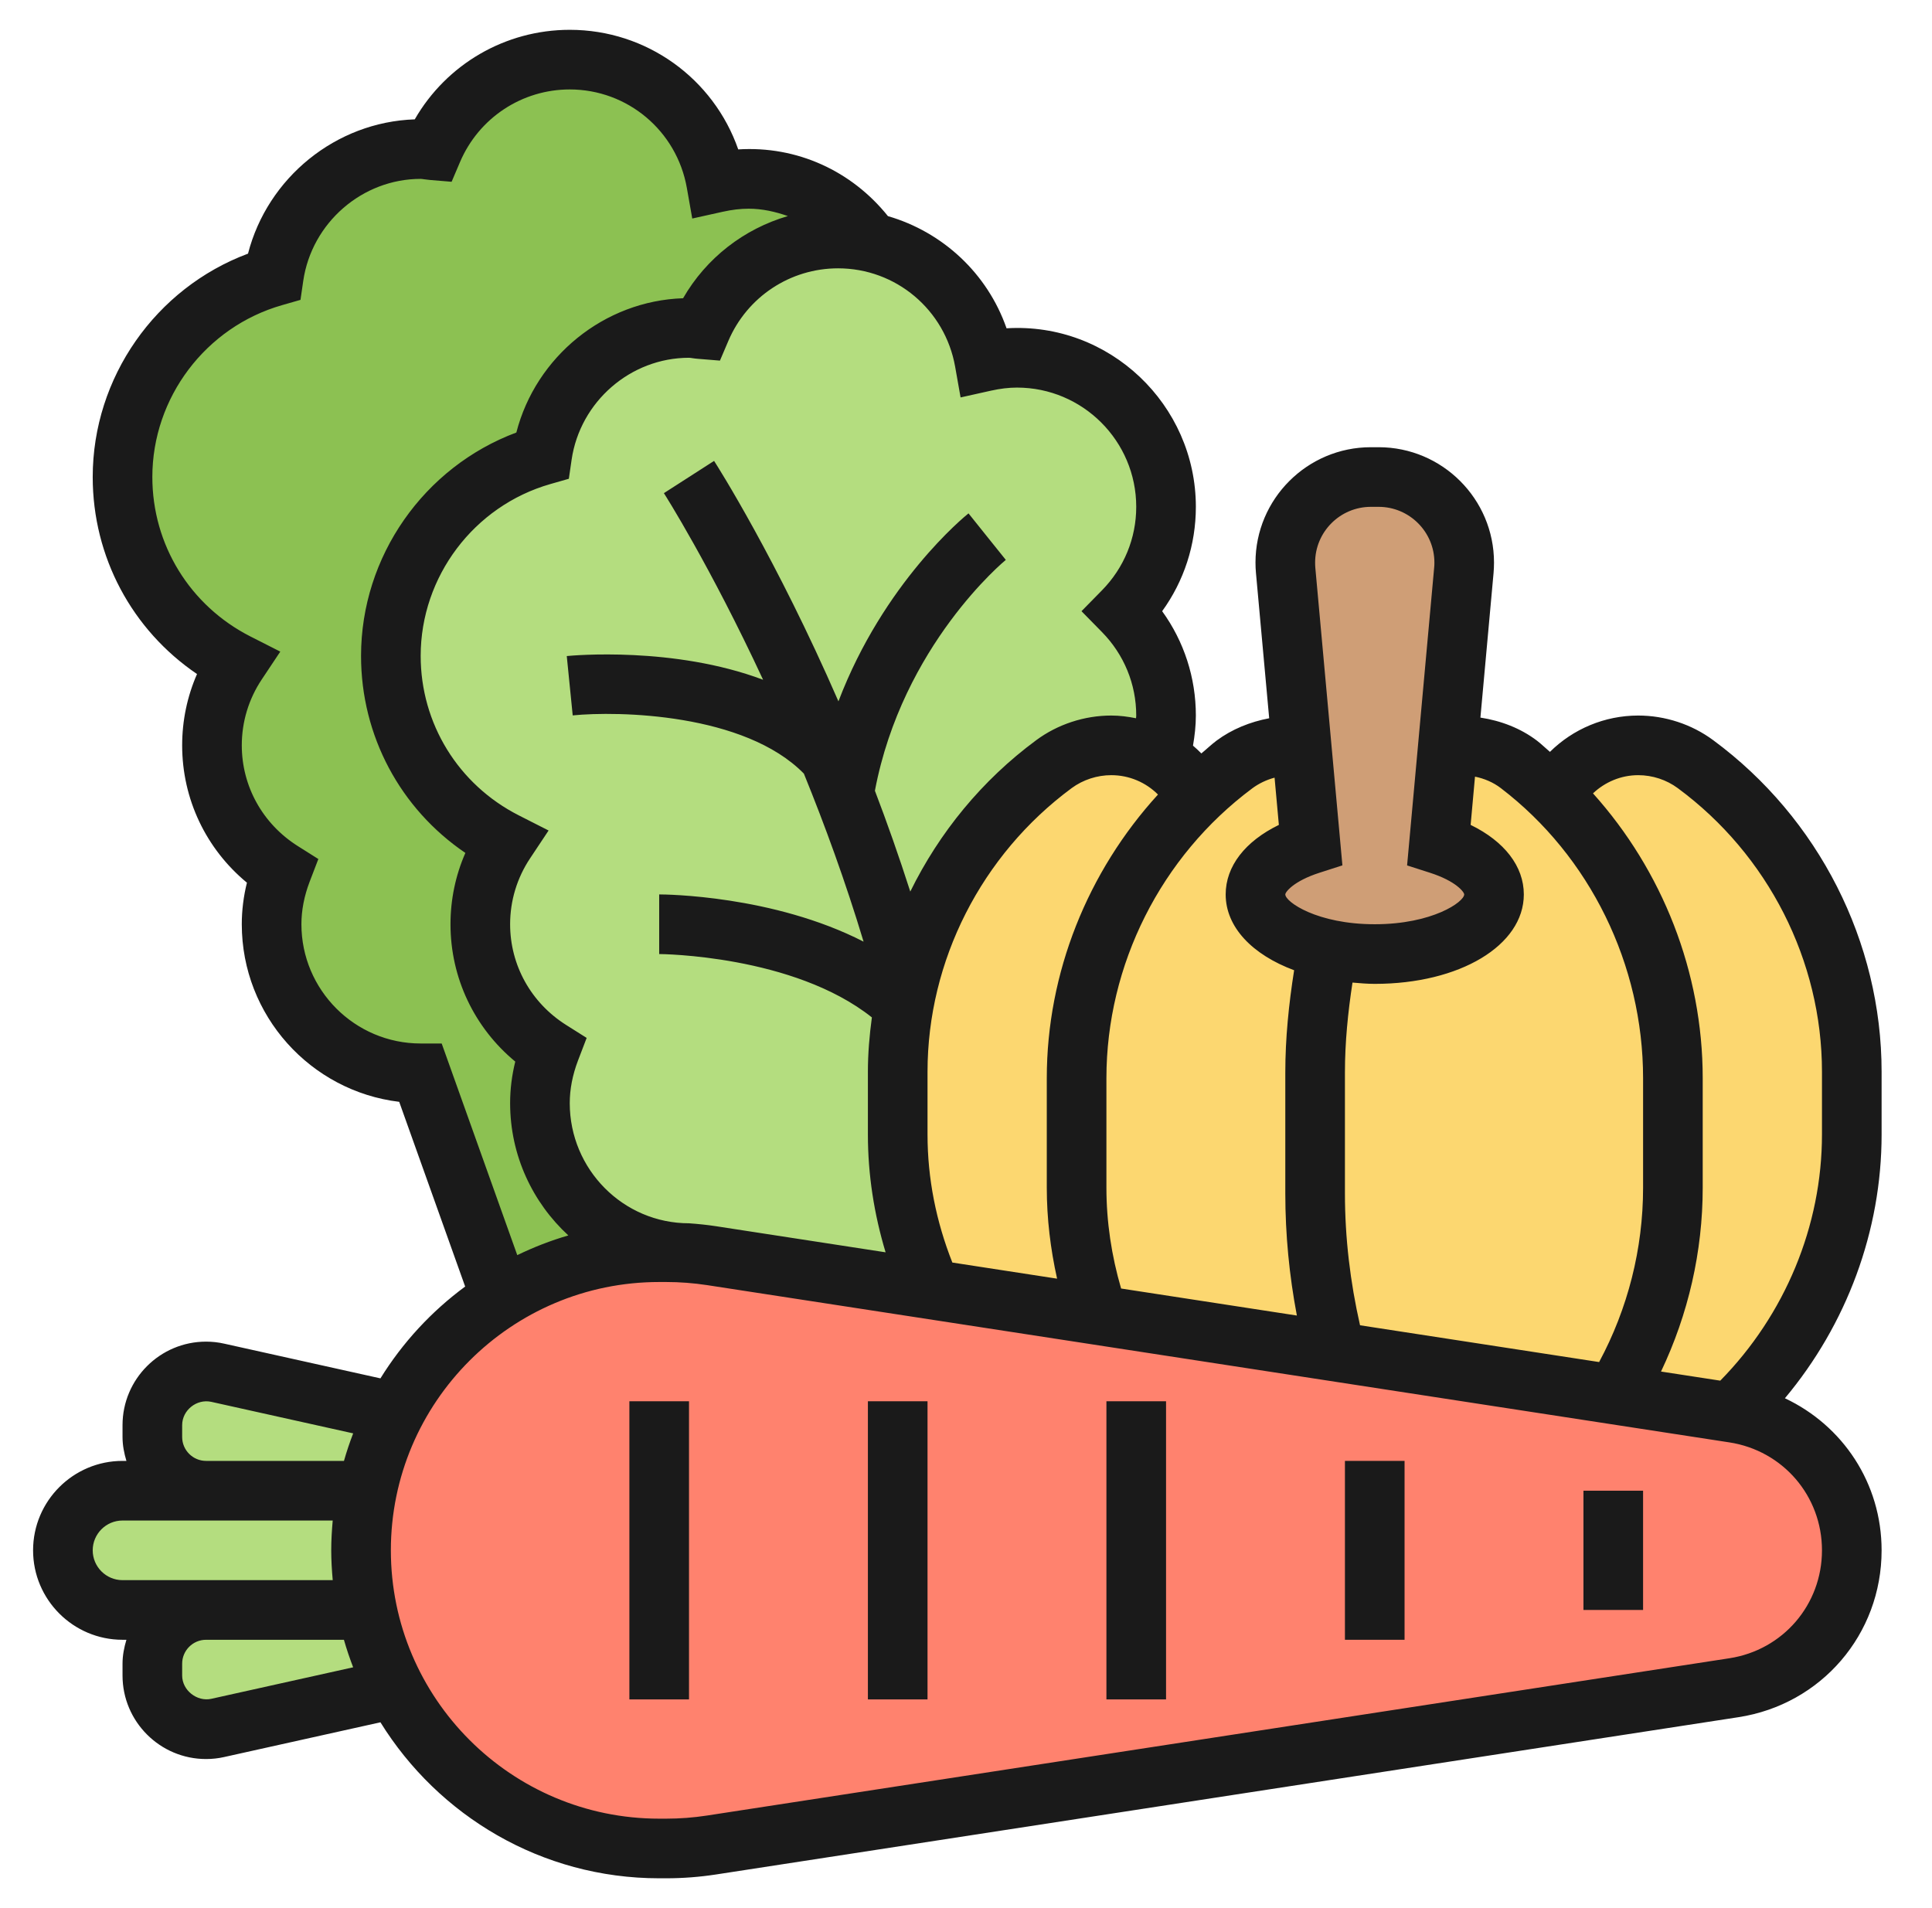<svg width="81" height="80" viewBox="0 0 81 80" fill="none" xmlns="http://www.w3.org/2000/svg">
<path d="M77.637 44.938V47.562C77.637 51.987 75.787 56.188 72.574 59.212L67.712 58.475C69.274 55.9 70.137 52.9 70.137 49.8V45.2C70.137 42.612 69.537 40.1 68.437 37.85C67.624 36.175 66.512 34.65 65.149 33.337L65.162 33.325C65.862 32.05 67.199 31.25 68.687 31.25C69.549 31.25 70.387 31.525 71.087 32.038C75.212 35.087 77.637 39.862 77.637 44.938Z" fill="#FCD770"/>
<path d="M63.687 32.05C64.212 32.45 64.712 32.875 65.149 33.337C66.512 34.65 67.624 36.175 68.437 37.85C69.537 40.1 70.137 42.612 70.137 45.2V49.8C70.137 52.9 69.274 55.9 67.712 58.475L55.987 56.675V56.663C55.424 54.5 55.137 52.288 55.137 50.038V44.962C55.137 43.225 55.312 41.487 55.649 39.788C56.262 39.925 56.924 40 57.637 40C60.399 40 62.637 38.875 62.637 37.5C62.637 36.612 61.712 35.837 60.324 35.4L60.699 31.3C60.899 31.262 61.112 31.25 61.324 31.25C62.174 31.25 63.012 31.538 63.687 32.05Z" fill="#FCD770"/>
<path d="M48.599 31.788C49.262 32.163 49.799 32.712 50.162 33.4V33.413C46.974 36.475 45.137 40.725 45.137 45.2V49.8C45.137 51.638 45.449 53.438 46.037 55.138L39.024 54.062C38.124 52.038 37.637 49.837 37.637 47.562V44.938C37.637 44 37.724 43.062 37.887 42.15C37.937 41.888 37.987 41.625 38.049 41.362C38.899 37.675 41.049 34.362 44.187 32.038C44.887 31.525 45.724 31.25 46.587 31.25C47.312 31.25 47.999 31.438 48.599 31.788Z" fill="#FCD770"/>
<path d="M54.574 31.275L54.949 35.4C53.562 35.837 52.637 36.612 52.637 37.5C52.637 38.525 53.874 39.4 55.649 39.788C55.312 41.487 55.137 43.225 55.137 44.962V50.038C55.137 52.288 55.424 54.5 55.987 56.663L48.137 55.462L46.037 55.138C45.449 53.438 45.137 51.638 45.137 49.8V45.2C45.137 40.725 46.974 36.475 50.162 33.413V33.4C50.662 32.913 51.187 32.462 51.749 32.05C52.449 31.538 53.299 31.25 54.174 31.25C54.312 31.25 54.437 31.262 54.562 31.275H54.574Z" fill="#FCD770"/>
<path d="M62.637 37.5C62.637 38.875 60.399 40 57.637 40C56.924 40 56.262 39.925 55.649 39.788C53.874 39.4 52.637 38.525 52.637 37.5C52.637 36.612 53.562 35.837 54.949 35.4L54.574 31.275L53.899 23.913C53.887 23.8 53.887 23.7 53.887 23.587C53.887 21.6 55.487 20 57.474 20H57.799C58.787 20 59.687 20.4 60.337 21.05C60.987 21.7 61.387 22.6 61.387 23.587C61.387 23.7 61.387 23.8 61.374 23.913L60.699 31.3L60.324 35.4C61.712 35.837 62.637 36.612 62.637 37.5Z" fill="#CF9E76"/>
<path d="M30.024 7.662C30.462 7.562 30.924 7.5 31.387 7.5C33.424 7.5 35.249 8.475 36.387 10L36.362 10.125C35.962 10.037 35.562 10 35.137 10C32.549 10 30.337 11.562 29.387 13.8C29.224 13.787 29.062 13.75 28.887 13.75C25.749 13.75 23.174 16.075 22.724 19.087C19.074 20.137 16.387 23.5 16.387 27.5C16.387 30.913 18.337 33.85 21.187 35.3C20.524 36.288 20.137 37.475 20.137 38.75C20.137 40.975 21.312 42.913 23.062 44.025C22.799 44.712 22.637 45.462 22.637 46.25C22.637 49.7 25.437 52.538 28.887 52.538C28.562 52.513 28.249 52.5 27.937 52.5H27.637C25.199 52.5 22.924 53.2 20.999 54.413L17.637 45C14.187 45 11.387 42.2 11.387 38.75C11.387 37.962 11.549 37.212 11.812 36.525C10.062 35.413 8.887 33.475 8.887 31.25C8.887 29.975 9.274 28.788 9.937 27.8C7.087 26.35 5.137 23.413 5.137 20C5.137 16 7.824 12.637 11.474 11.588C11.924 8.575 14.499 6.25 17.637 6.25C17.812 6.25 17.974 6.287 18.137 6.3C19.087 4.062 21.299 2.5 23.887 2.5C26.962 2.5 29.512 4.725 30.024 7.662Z" fill="#8CC152"/>
<path d="M47.087 25.625C48.199 26.75 48.887 28.3 48.887 30C48.887 30.587 48.799 31.163 48.649 31.7L48.599 31.788C47.999 31.438 47.312 31.25 46.587 31.25C45.724 31.25 44.887 31.525 44.187 32.038C41.049 34.362 38.899 37.675 38.049 41.362C37.987 41.625 37.937 41.888 37.887 42.15C37.724 43.062 37.637 44 37.637 44.938V47.562C37.637 49.837 38.124 52.038 39.024 54.062L29.837 52.65C29.512 52.6 29.199 52.562 28.887 52.538C25.437 52.538 22.637 49.7 22.637 46.25C22.637 45.462 22.799 44.712 23.062 44.025C21.312 42.913 20.137 40.975 20.137 38.75C20.137 37.475 20.524 36.288 21.187 35.3C18.337 33.85 16.387 30.913 16.387 27.5C16.387 23.5 19.074 20.137 22.724 19.087C23.174 16.075 25.749 13.75 28.887 13.75C29.062 13.75 29.224 13.787 29.387 13.8C30.337 11.562 32.549 10 35.137 10C35.562 10 35.962 10.037 36.362 10.125C38.874 10.625 40.837 12.625 41.274 15.162C41.712 15.062 42.174 15 42.637 15C46.087 15 48.887 17.8 48.887 21.25C48.887 22.95 48.199 24.5 47.087 25.625Z" fill="#B4DD7F"/>
<path d="M8.637 62.5H15.387C15.224 63.3 15.137 64.138 15.137 65C15.137 65.862 15.224 66.7 15.387 67.5H8.637H5.137C4.449 67.5 3.824 67.225 3.374 66.763C2.912 66.312 2.637 65.688 2.637 65C2.637 63.625 3.762 62.5 5.137 62.5H8.637Z" fill="#B4DD7F"/>
<path d="M9.124 57.55L16.562 59.212C16.024 60.237 15.624 61.337 15.387 62.5H8.637C7.399 62.5 6.387 61.487 6.387 60.25V59.75C6.387 58.513 7.399 57.5 8.637 57.5C8.799 57.5 8.962 57.513 9.124 57.55Z" fill="#B4DD7F"/>
<path d="M16.562 70.787L9.124 72.45C8.962 72.487 8.799 72.5 8.637 72.5C7.399 72.5 6.387 71.487 6.387 70.25V69.75C6.387 68.513 7.399 67.5 8.637 67.5H15.387C15.624 68.662 16.024 69.763 16.562 70.787Z" fill="#B4DD7F"/>
<path d="M76.237 61.2C75.349 60.175 74.112 59.45 72.699 59.237L72.574 59.212L67.712 58.475L55.987 56.675V56.663L48.137 55.462L46.037 55.138L39.024 54.062L29.837 52.65C29.512 52.6 29.199 52.562 28.887 52.538C28.562 52.513 28.249 52.5 27.937 52.5H27.637C25.199 52.5 22.924 53.2 20.999 54.413C19.124 55.587 17.587 57.25 16.562 59.212C16.024 60.237 15.624 61.337 15.387 62.5C15.224 63.3 15.137 64.138 15.137 65C15.137 65.862 15.224 66.7 15.387 67.5C15.624 68.662 16.024 69.763 16.562 70.787C17.149 71.912 17.912 72.95 18.799 73.838C21.062 76.1 24.187 77.5 27.637 77.5H27.937C28.562 77.5 29.199 77.45 29.837 77.35L48.137 74.537L72.699 70.763C75.537 70.325 77.637 67.875 77.637 65C77.637 63.562 77.112 62.225 76.237 61.2Z" fill="#FF826E"/>
<path d="M78.887 44.936C78.887 39.494 76.248 34.296 71.828 31.034C70.927 30.366 69.809 30 68.683 30C67.273 30 65.952 30.564 64.982 31.523C64.8 31.371 64.635 31.205 64.448 31.061C63.754 30.531 62.922 30.216 62.067 30.086L62.618 24.025C62.63 23.88 62.637 23.734 62.637 23.587C62.637 20.92 60.467 18.75 57.799 18.75H57.474C54.807 18.75 52.637 20.92 52.637 23.587C52.637 23.734 52.643 23.88 52.657 24.026L53.211 30.114C52.418 30.264 51.652 30.57 51.004 31.052C50.781 31.22 50.582 31.413 50.367 31.589C50.255 31.474 50.138 31.366 50.017 31.262C50.088 30.846 50.137 30.425 50.137 30C50.137 28.413 49.642 26.894 48.724 25.625C49.642 24.356 50.137 22.839 50.137 21.25C50.137 16.97 46.516 13.501 42.2 13.764C41.398 11.464 39.527 9.73 37.227 9.061C35.704 7.162 33.409 6.109 30.951 6.264C29.916 3.297 27.113 1.25 23.887 1.25C21.18 1.25 18.717 2.697 17.389 5.004C14.079 5.115 11.218 7.451 10.398 10.634C6.528 12.078 3.887 15.824 3.887 20C3.887 23.349 5.534 26.41 8.26 28.26C7.849 29.199 7.637 30.214 7.637 31.25C7.637 33.5 8.637 35.591 10.353 37.008C10.209 37.587 10.137 38.171 10.137 38.75C10.137 42.58 13.024 45.75 16.737 46.196L19.502 53.94C18.085 54.984 16.879 56.29 15.95 57.79L9.402 56.335C9.153 56.278 8.897 56.25 8.639 56.25C6.708 56.25 5.137 57.821 5.137 59.752V60.248C5.137 60.597 5.204 60.93 5.3 61.25H5.137C3.069 61.25 1.387 62.932 1.387 65C1.387 67.067 3.069 68.75 5.137 68.75H5.3C5.204 69.07 5.137 69.403 5.137 69.752V70.248C5.137 72.179 6.708 73.75 8.639 73.75C8.897 73.75 9.153 73.722 9.399 73.666L15.95 72.21C18.377 76.127 22.701 78.75 27.637 78.75H27.93C28.625 78.75 29.329 78.696 30.02 78.59L72.884 71.996C76.362 71.46 78.887 68.519 78.887 65C78.887 62.186 77.258 59.765 74.833 58.624C77.423 55.53 78.887 51.605 78.887 47.564V44.936ZM62.928 33.047C66.659 35.9 68.887 40.444 68.887 45.205V49.796C68.887 52.359 68.248 54.867 67.044 57.106L57.02 55.564C56.608 53.75 56.387 51.898 56.387 50.038V44.962C56.387 43.703 56.513 42.444 56.704 41.196C57.011 41.222 57.316 41.25 57.637 41.25C61.2 41.25 63.887 39.638 63.887 37.5C63.887 36.32 63.071 35.273 61.657 34.585L61.84 32.562C62.23 32.641 62.605 32.799 62.928 33.047ZM57.474 21.25H57.8C59.089 21.25 60.138 22.299 60.138 23.587C60.138 23.659 60.136 23.73 60.128 23.8L58.993 36.284L59.947 36.59C61.042 36.94 61.387 37.401 61.387 37.5C61.387 37.811 60.057 38.75 57.637 38.75C55.217 38.75 53.887 37.811 53.887 37.5C53.887 37.401 54.232 36.94 55.327 36.589L56.281 36.282L55.145 23.8C55.139 23.729 55.137 23.657 55.137 23.587C55.137 22.299 56.185 21.25 57.474 21.25ZM53.437 32.604L53.617 34.585C52.203 35.273 51.387 36.32 51.387 37.5C51.387 38.877 52.511 40.029 54.257 40.679C54.033 42.097 53.887 43.53 53.887 44.962V50.038C53.887 51.755 54.052 53.47 54.372 55.156L47.003 54.023C46.602 52.649 46.387 51.233 46.387 49.795V45.204C46.387 40.45 48.672 35.907 52.499 33.055C52.778 32.847 53.099 32.695 53.437 32.604ZM39.928 52.934C39.249 51.216 38.887 49.417 38.887 47.564V44.935C38.887 40.282 41.147 35.837 44.931 33.042C45.406 32.693 45.995 32.5 46.59 32.5C47.346 32.5 48.041 32.804 48.549 33.312C45.602 36.542 43.887 40.785 43.887 45.205V49.796C43.887 51.085 44.041 52.36 44.319 53.61L39.928 52.934ZM40.045 15.376L40.273 16.663L41.548 16.379C41.935 16.293 42.292 16.25 42.637 16.25C45.394 16.25 47.637 18.492 47.637 21.25C47.637 22.564 47.127 23.806 46.202 24.749L45.342 25.625L46.202 26.501C47.127 27.444 47.637 28.686 47.637 30C47.637 30.038 47.629 30.075 47.629 30.114C47.291 30.046 46.946 30 46.59 30C45.464 30 44.347 30.366 43.446 31.032C41.17 32.711 39.379 34.907 38.164 37.381C37.691 35.906 37.193 34.494 36.681 33.153C37.837 27.045 42.126 23.51 42.169 23.474L41.387 22.5L40.605 21.524C40.432 21.663 37.05 24.424 35.152 29.405C32.55 23.433 30.096 19.569 29.938 19.324L27.834 20.676C27.868 20.727 29.774 23.726 31.993 28.5C28.254 27.093 24.006 27.481 23.762 27.506L24.011 29.994C25.89 29.805 31.215 29.896 33.703 32.435C34.579 34.589 35.443 36.95 36.206 39.48C32.406 37.531 27.872 37.5 27.637 37.5V40C27.695 40 33.261 40.038 36.554 42.656C36.452 43.409 36.387 44.169 36.387 44.936V47.565C36.387 49.254 36.647 50.905 37.129 52.505L30.02 51.411C29.645 51.354 29.267 51.315 28.887 51.288C26.129 51.288 23.887 49.028 23.887 46.251C23.887 45.669 24.003 45.071 24.23 44.472L24.596 43.516L23.729 42.969C22.263 42.041 21.387 40.465 21.387 38.75C21.387 37.766 21.675 36.812 22.222 35.99L23 34.82L21.748 34.184C19.212 32.894 17.637 30.334 17.637 27.5C17.637 24.174 19.872 21.211 23.073 20.295L23.849 20.073L23.965 19.274C24.322 16.837 26.438 15 28.887 15C28.933 15 28.978 15.01 29.023 15.016C29.11 15.029 29.199 15.04 29.288 15.046L30.184 15.119L30.537 14.291C31.326 12.444 33.13 11.25 35.137 11.25C37.559 11.25 39.623 12.985 40.045 15.376ZM18.518 43.75H17.637C14.879 43.75 12.637 41.508 12.637 38.75C12.637 38.166 12.753 37.569 12.98 36.972L13.347 36.016L12.48 35.469C11.013 34.541 10.137 32.965 10.137 31.25C10.137 30.266 10.425 29.312 10.972 28.49L11.751 27.32L10.498 26.684C7.962 25.394 6.387 22.834 6.387 20C6.387 16.674 8.622 13.711 11.822 12.795L12.598 12.572L12.714 11.774C13.072 9.338 15.188 7.5 17.637 7.5C17.684 7.5 17.73 7.51 17.777 7.516C17.862 7.527 17.947 7.539 18.034 7.546L18.934 7.621L19.288 6.79C20.076 4.944 21.881 3.75 23.887 3.75C26.309 3.75 28.373 5.485 28.796 7.876L29.023 9.162L30.298 8.879C30.686 8.793 31.042 8.75 31.387 8.75C31.962 8.75 32.508 8.876 33.031 9.059C31.193 9.596 29.61 10.816 28.639 12.504C25.329 12.615 22.468 14.951 21.648 18.134C17.778 19.578 15.137 23.324 15.137 27.5C15.137 30.849 16.784 33.91 19.511 35.76C19.099 36.699 18.887 37.714 18.887 38.75C18.887 41 19.887 43.091 21.603 44.509C21.459 45.089 21.387 45.671 21.387 46.25C21.387 48.446 22.332 50.42 23.828 51.797C23.085 52.013 22.372 52.291 21.687 52.623L18.518 43.75ZM7.637 60.248V59.752C7.637 59.125 8.244 58.641 8.858 58.774L14.807 60.096C14.662 60.474 14.532 60.858 14.421 61.25H8.639C8.087 61.25 7.637 60.8 7.637 60.248ZM3.887 65C3.887 64.311 4.448 63.75 5.137 63.75H8.639H13.949C13.913 64.162 13.887 64.578 13.887 65C13.887 65.422 13.913 65.838 13.95 66.25H8.639H5.137C4.448 66.25 3.887 65.689 3.887 65ZM8.855 71.226C8.263 71.354 7.637 70.874 7.637 70.248V69.752C7.637 69.2 8.087 68.75 8.639 68.75H14.419C14.53 69.142 14.662 69.526 14.806 69.904L8.855 71.226ZM76.387 65C76.387 67.276 74.754 69.179 72.505 69.525L29.643 76.119C29.076 76.206 28.499 76.25 27.93 76.25H27.637C21.434 76.25 16.387 71.203 16.387 65C16.387 58.797 21.434 53.75 27.637 53.75H27.93C28.499 53.75 29.076 53.794 29.642 53.88L72.504 60.474C74.754 60.821 76.387 62.724 76.387 65ZM76.387 47.564C76.387 51.409 74.831 55.129 72.123 57.886L69.639 57.504C70.781 55.106 71.387 52.477 71.387 49.795V45.204C71.387 40.761 69.694 36.498 66.787 33.263C67.292 32.786 67.962 32.5 68.683 32.5C69.279 32.5 69.868 32.693 70.343 33.045C74.127 35.837 76.387 40.284 76.387 44.936V47.564Z" fill="#1A1A1A"/>
<path d="M26.387 58.75H28.887V71.25H26.387V58.75Z" fill="#1A1A1A"/>
<path d="M36.387 58.75H38.887V71.25H36.387V58.75Z" fill="#1A1A1A"/>
<path d="M46.387 58.75H48.887V71.25H46.387V58.75Z" fill="#1A1A1A"/>
<path d="M56.387 61.25H58.887V68.75H56.387V61.25Z" fill="#1A1A1A"/>
<path d="M66.387 62.5H68.887V67.5H66.387V62.5Z" fill="#1A1A1A"/>
</svg>

